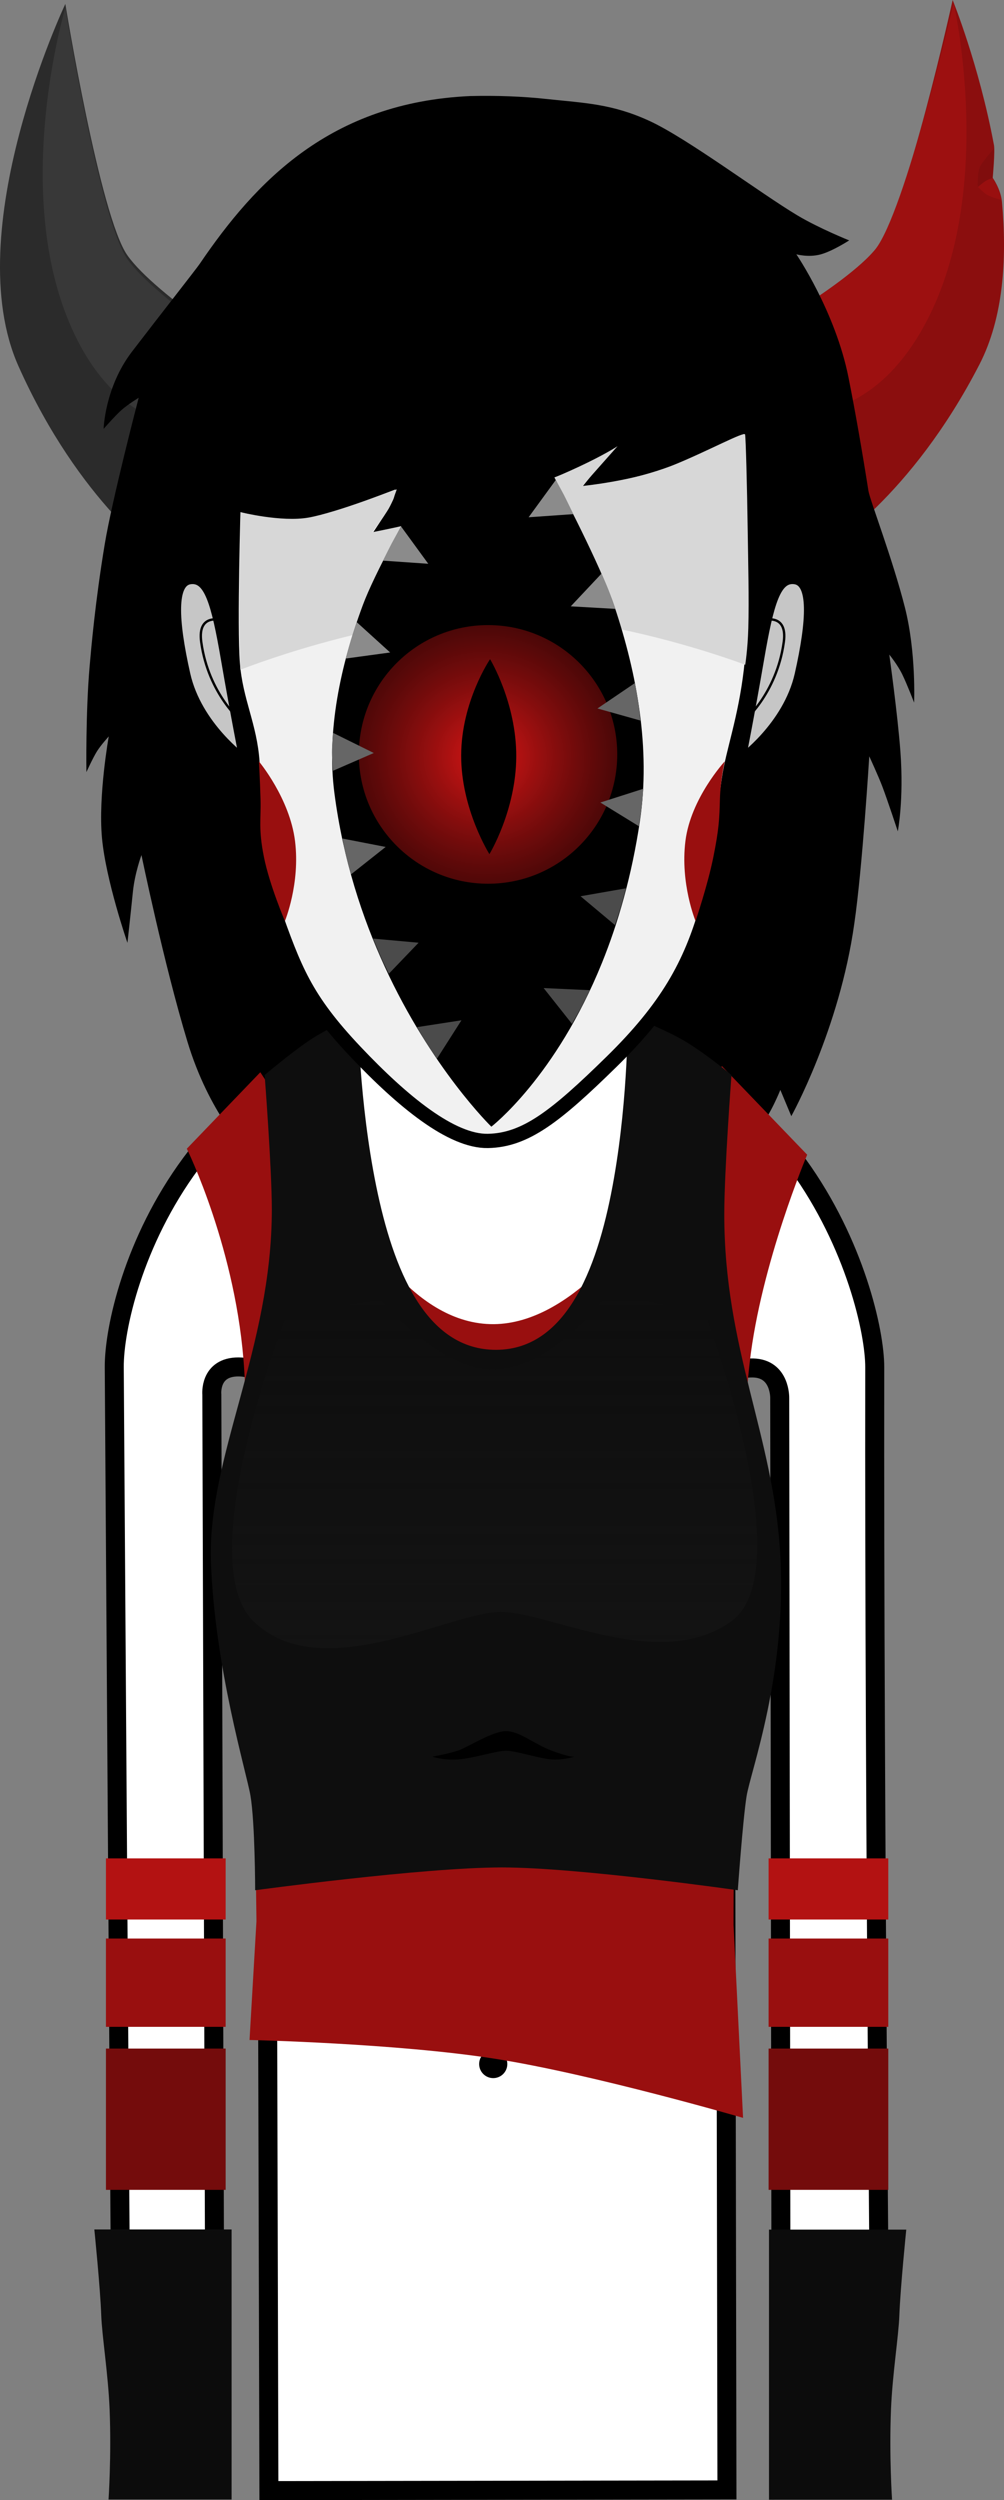 <svg version="1.1" xmlns="http://www.w3.org/2000/svg" xmlns:xlink="http://www.w3.org/1999/xlink" width="105.684" height="262.914" viewBox="0,0,105.684,262.914"><rect x="0" y="0" width="105.684" height="262.914" fill="#808080" stroke="none"/><defs><linearGradient x1="240.35" y1="178.454" x2="240.35" y2="215.912" gradientUnits="userSpaceOnUse" id="color-1"><stop offset="0" stop-color="#131313" stop-opacity="0"/><stop offset="1" stop-color="#131313"/></linearGradient><radialGradient cx="239.583" cy="121.92" r="13.6" gradientUnits="userSpaceOnUse" id="color-2"><stop offset="0" stop-color="#da1616"/><stop offset="1" stop-color="#990f0f"/></radialGradient><radialGradient cx="239.211" cy="122.313" r="27.496" gradientUnits="userSpaceOnUse" id="color-3"><stop offset="0" stop-color="#000000" stop-opacity="0"/><stop offset="1" stop-color="#000000"/></radialGradient></defs><g transform="translate(-188.21,-42.586)"><g data-paper-data="{&quot;isPaintingLayer&quot;:true}" fill-rule="nonzero" stroke-linejoin="miter" stroke-miterlimit="10" stroke-dasharray="" stroke-dashoffset="0" style="mix-blend-mode: normal"><g stroke="#000000" stroke-width="0" stroke-linecap="round"><g><path d="M265.763,79.074c0,0 11.52,-6.382 14.746,-10.447c3.114,-3.925 7.98,-26.04 7.98,-26.04c0,0 2.778,6.803 4.351,15.271c0.122,0.658 -0.132,3.431 -0.132,3.431c0,0 0.847,1.188 0.97,2.522c0.55,5.989 0.157,12.201 -2.368,17.1c-7.243,14.051 -16.164,19.375 -16.164,19.375z" data-paper-data="{&quot;index&quot;:null}" fill="#8b0e0e"/><path d="M292.75,60.282c-0.052,0.4 -0.078,1.022 -0.078,1.022c0,0 -0.477,0.163 -0.719,0.319c-0.269,0.174 -0.822,0.645 -0.822,0.645c0,0 -0.071,-1.664 0.296,-2.264c0.367,-0.6 1.4,-1.8 1.4,-1.8c0,0 -0.004,1.507 -0.077,2.078z" fill="#800d0d"/><path d="M293.233,62.328c0.167,0.403 0.4,1.287 0.4,1.287c0,0 -1.07,-0.283 -1.509,-0.534c-0.362,-0.207 -0.972,-0.835 -0.972,-0.835c0,0 0.573,-0.481 0.831,-0.636c0.241,-0.145 0.7,-0.295 0.7,-0.295c0,0 0.402,0.655 0.55,1.013z" fill="#990f0f"/></g><path d="M265.456,79.125c0,0 11.591,-6.251 14.863,-10.28c3.158,-3.889 8.274,-25.948 8.274,-25.948c0,0 4.492,19.623 -2.909,33.591c-7.402,13.968 -19.098,8.788 -19.098,8.788z" data-paper-data="{&quot;index&quot;:null}" fill="#9d1010"/></g><g stroke="#000000" stroke-width="0" stroke-linecap="round"><path d="M205.235,101.346c0,0 -8.614,-5.808 -15.073,-20.236c-6.383,-14.26 4.926,-38.11 4.926,-38.11c0,0 3.64,22.35 6.534,26.44c2.997,4.237 14.148,11.244 14.148,11.244z" fill="#2b2b2b"/><path d="M214.235,87.146c0,0 -12.014,4.392 -18.473,-10.036c-6.458,-14.428 -0.674,-33.71 -0.674,-33.71c0,0 3.64,22.35 6.534,26.44c2.997,4.237 14.148,11.244 14.148,11.244z" fill="#383838"/></g><path d="M209.234,70.331c5.881,-8.648 13.734,-16.972 28.452,-17.643c2.879,-0.069 5.556,0.039 8.042,0.306c4.015,0.431 6.925,0.493 10.899,2.334c3.973,1.841 11.658,7.6 15.509,9.902c2.285,1.366 5.461,2.637 5.461,2.637c0,0 -1.768,1.146 -3.034,1.479c-1.267,0.333 -2.527,-0.017 -2.527,-0.017c0,0 4.106,6.013 5.49,12.956c0.713,3.579 1.428,7.671 2.098,11.922c0.152,0.961 2.548,7.154 3.846,12.288c1.188,4.695 0.961,9.977 0.961,9.977c0,0 -0.724,-1.89 -1.235,-2.944c-0.51,-1.054 -1.377,-2.106 -1.377,-2.106c0,0 0.879,6.268 1.172,10.222c0.374,5.059 -0.276,8.363 -0.276,8.363c0,0 -1.085,-3.285 -1.623,-4.7c-0.444,-1.165 -1.381,-3.187 -1.381,-3.187c0,0 -0.724,11.777 -1.574,17.586c-1.562,11.148 -6.631,20.254 -6.631,20.254l-1.155,-2.76c0,0 -1.023,2.584 -2.16,3.919c-1.137,1.334 -3.439,3.425 -3.439,3.425l-0.092,-4.356c0,0 -7.06,12.955 -24.351,12.783c-16.306,-0.3 -26.072,-12.552 -26.072,-12.552l-0.116,3.122c0,0 -3.895,-3.872 -6.181,-11.415c-2.478,-8.173 -4.839,-19.622 -4.839,-19.622c0,0 -0.702,1.88 -0.904,3.884c-0.23,2.279 -0.572,5.348 -0.572,5.348c0,0 -2.277,-6.587 -2.681,-11.044c-0.404,-4.457 0.715,-10.665 0.715,-10.665c0,0 -0.819,0.893 -1.241,1.566c-0.422,0.672 -1.113,2.188 -1.113,2.188c0,0 -0.087,-6.227 0.338,-11.107c0.17,-1.948 0.592,-6.848 1.597,-12.891c0.784,-4.715 3.57,-15.37 3.57,-15.37c0,0 -1.16,0.714 -1.814,1.293c-0.654,0.579 -1.879,1.979 -1.879,1.979c0,0 0.119,-4.375 2.985,-8.117c2.994,-3.909 6.748,-8.673 7.133,-9.238z" fill="#000000" stroke="none" stroke-width="1.5" stroke-linecap="butt"/><g stroke-linecap="butt"><path d="M201.03,304.392c0,0 -0.635,-94.384 -0.793,-118.012c-0.055,-8.153 8.187,-36.761 40.202,-36.921c31.602,-0.158 39.857,29.487 39.849,36.897c-0.077,46.243 0.654,117.986 0.654,117.986l-10.497,0.096l-0.159,-114.843c0,0 0.075,-3.099 -2.816,-3.154c-3.434,-0.065 -2.945,3.116 -2.945,3.116l0.205,114.87l-48.214,0.072l-0.305,-115.233c0,0 0.279,-2.919 -2.886,-2.934c-3.111,-0.015 -2.816,2.909 -2.816,2.909l0.353,115.067z" fill="#ffffff" stroke="#000000" stroke-width="2"/><path d="M255.628,200.334c-0.571,0 -1.034,-0.463 -1.034,-1.034c0,-0.571 0.463,-1.034 1.034,-1.034c0.571,0 1.034,0.463 1.034,1.034c0,0.571 -0.463,1.034 -1.034,1.034z" fill="#000000" stroke="none" stroke-width="1.5"/><path d="M250.368,204.569c-4.463,-0.314 -6.552,-1.794 -6.17,-2.58c0.118,-0.242 2.846,1.064 6.97,1.305c6.409,0.375 8.51,-0.632 8.51,-0.632v1.346c0,0 -2.413,1.047 -9.311,0.561z" fill="#000000" stroke="#000000" stroke-width="0"/><path d="M222.555,199.3c0,-0.571 0.463,-1.034 1.034,-1.034c0.571,0 1.034,0.463 1.034,1.034c0,0.571 -0.463,1.034 -1.034,1.034c-0.571,0 -1.034,-0.463 -1.034,-1.034z" fill="#000000" stroke="none" stroke-width="1.5"/><path d="M228.849,204.569c-6.897,0.486 -9.311,-0.561 -9.311,-0.561v-1.346c0,0 2.101,1.007 8.51,0.632c4.124,-0.241 6.853,-1.547 6.97,-1.305c0.383,0.786 -1.706,2.266 -6.17,2.58z" fill="#000000" stroke="#000000" stroke-width="0"/><path d="M240.129,261.121c-0.819,0 -1.483,-0.664 -1.483,-1.483c0,-0.819 0.664,-1.483 1.483,-1.483c0.819,0 1.483,0.664 1.483,1.483c0,0.819 -0.664,1.483 -1.483,1.483z" data-paper-data="{&quot;index&quot;:null}" fill="#000000" stroke="none" stroke-width="1.5"/><path d="M215.206,244.608c0,0 -0.536,-45.432 -1.285,-57.903c-0.758,-12.617 -6.046,-23.321 -6.046,-23.321l7.735,-8.04l10.718,16.284c0,0 5.381,10.29 13.878,10.206c8.271,-0.082 15.011,-10.206 15.011,-10.206l8.982,-16.936l8.977,9.325c0,0 -4.848,11.419 -6.046,21.809c-1.703,14.778 -1.705,59.18 -1.705,59.18l1.002,20.296c0,0 -15.744,-4.582 -26.078,-6.212c-10.334,-1.63 -25.873,-1.981 -25.873,-1.981z" fill="#990f0f" stroke="none" stroke-width="0"/><path d="M215.069,241.364c0,0 -0.011,-7.088 -0.496,-9.954c-0.407,-2.406 -3.766,-13.476 -4.157,-24.555c-0.391,-11.079 6.408,-22.442 6.408,-37.068c0,-4.333 -0.757,-14.148 -0.757,-14.148c0,0 2.673,-2.267 4.656,-3.611c1.983,-1.344 5.172,-2.701 5.172,-2.701c0,0 0.095,9.083 1.923,18.021c1.775,8.677 5.169,17.219 12.637,17.185c7.635,-0.034 10.838,-9.203 12.385,-18.058c1.525,-8.729 1.447,-17.148 1.447,-17.148c0,0 3.913,1.464 6.166,2.839c2.253,1.375 4.754,3.473 4.754,3.473c0,0 -0.757,10.041 -0.757,14.634c0,14.269 5.178,23.158 5.892,35.797c0.714,12.638 -3.131,22.786 -3.547,25.42c-0.392,2.478 -0.922,9.874 -0.922,9.874c0,0 -16.794,-2.4 -24.827,-2.4c-8.335,0 -25.974,2.4 -25.974,2.4z" fill="#0e0e0e" stroke="#000000" stroke-width="0"/><path d="M199.635,305.434c0,0 0.31,-4.558 0.114,-9.45c-0.151,-3.759 -0.804,-7.716 -0.883,-9.953c-0.098,-2.807 -0.726,-8.996 -0.726,-8.996h14.449v28.399z" fill="#0c0c0c" stroke="none" stroke-width="0"/><path d="M269.157,305.452v-28.399h14.449c0,0 -0.628,6.189 -0.726,8.996c-0.079,2.238 -0.732,6.194 -0.883,9.953c-0.196,4.892 0.114,9.45 0.114,9.45z" data-paper-data="{&quot;index&quot;:null}" fill="#0c0c0c" stroke="none" stroke-width="0"/><path d="M236.474,226.656c1.046,-0.362 3.572,-2.024 5.007,-2.024c1.429,0 2.9,1.345 4.838,2.068c1.938,0.723 2.362,0.617 2.362,0.617c0,0 -1.33,0.433 -2.67,0.266c-1.341,-0.167 -3.547,-0.89 -4.53,-0.89c-0.994,0 -3.052,0.689 -4.741,0.886c-1.689,0.197 -3.024,-0.261 -3.024,-0.261c0,0 1.712,-0.299 2.758,-0.661z" fill="#000000" stroke="none" stroke-width="0"/><path d="M199.362,272.871v-14.857h12.6v14.857z" fill="#740c0c" stroke="none" stroke-width="0"/><path d="M211.962,246.442v9.286h-12.6v-9.286z" fill="#990f0f" stroke="none" stroke-width="0"/><path d="M199.362,244.442v-6.429h12.6v6.429z" fill="#b31212" stroke="none" stroke-width="0"/><path d="M269.114,272.871v-14.857h12.6v14.857z" fill="#740c0c" stroke="none" stroke-width="0"/><path d="M281.714,246.442v9.286h-12.6v-9.286z" fill="#990f0f" stroke="none" stroke-width="0"/><path d="M269.114,244.442v-6.429h12.6v6.429z" fill="#b31212" stroke="none" stroke-width="0"/><path d="M214.908,213.096c-6.662,-6.454 3.467,-32.25 3.467,-32.25l9.853,-1.569c0,0 6.225,7.261 11.697,7.319c6.655,0.071 12.354,-8.142 12.354,-8.142l10.196,2.392c0,0 10.181,26.877 2.7,32.25c-7.478,5.37 -19.108,-0.989 -24.25,-1c-5.347,-0.011 -18.914,7.881 -26.017,1z" fill="url(#color-1)" stroke="none" stroke-width="0"/></g><path d="M212.799,95.456c0,0 4.547,1.47 7.474,0.957c2.927,-0.514 10.363,-3.473 10.363,-3.473c0,0 -0.008,1.5 -0.264,2.258c-0.259,0.767 -1.282,2.315 -1.282,2.315c0,0 4.844,-1.109 10.481,-3.003c9.891,-3.324 15.117,-5.987 15.117,-5.987l-3.413,4.248c0,0 4.011,-0.544 8.012,-2.146c3.946,-1.58 7.882,-3.722 7.947,-3.344c0.142,0.836 0.53,18.185 0.218,23.743c-0.422,5.669 -1.7,9.333 -2.317,12.354c-0.617,3.021 -0.845,8.777 -2.54,14.708c-1.696,5.931 -4.161,10.423 -10.018,16.159c-5.858,5.736 -9.054,8.253 -13.014,8.322c-3.811,0.066 -8.936,-4.1 -13.935,-9.382c-5.324,-5.625 -6.412,-8.681 -8.716,-15.14c-2.304,-6.459 -1.777,-9.909 -2.123,-15.248c-0.253,-3.903 -1.761,-6.445 -2.076,-10.428c-0.315,-3.983 0.086,-16.912 0.086,-16.912z" fill="#f1f1f1" stroke="#000000" stroke-width="1.5" stroke-linecap="butt"/><path d="M213.912,122.492c0,0 -4.932,-3.517 -6.164,-8.975c-1.296,-5.743 -1.461,-9.733 0.48,-9.992c1.941,-0.259 2.703,2.377 3.733,8.356c1.029,5.979 1.951,10.611 1.951,10.611z" data-paper-data="{&quot;index&quot;:null}" fill="#c6c6c6" stroke="#000000" stroke-width="1" stroke-linecap="butt"/><path d="M213.71,118.544c0,0 -3.564,-2.923 -4.318,-8.451c-0.421,-3.083 2.157,-2.28 2.157,-2.28" fill="none" stroke="#000000" stroke-width="0.25" stroke-linecap="round"/><path d="M268.146,111.88c1.029,-5.979 1.791,-8.615 3.733,-8.356c1.941,0.259 1.776,4.249 0.48,9.992c-1.232,5.458 -6.164,8.975 -6.164,8.975c0,0 0.922,-4.633 1.951,-10.611z" data-paper-data="{&quot;index&quot;:null}" fill="#c6c6c6" stroke="#000000" stroke-width="1" stroke-linecap="butt"/><path d="M268.558,107.813c0,0 2.578,-0.803 2.157,2.28c-0.754,5.527 -4.318,8.451 -4.318,8.451" data-paper-data="{&quot;index&quot;:null}" fill="none" stroke="#000000" stroke-width="0.25" stroke-linecap="round"/><path d="M220.695,97.013c2.852,-0.506 9.281,-2.97 9.281,-2.97c0,0 -0.421,1.297 -0.857,2.044c-0.436,0.747 -1.724,2.465 -1.724,2.465c0,0 6.795,-1.275 12.289,-3.143c9.639,-3.278 13.533,-5.904 13.533,-5.904l-3.716,4.189c0,0 5.499,-0.536 9.397,-2.116c3.846,-1.558 7.682,-3.67 7.744,-3.297c0.071,0.422 0.204,5.108 0.277,10.318c0.04,2.86 0.147,7.029 0.06,10.053c-0.064,2.233 -0.324,3.842 -0.324,3.842c0,0 -14.64,-5.596 -27.24,-5.191c-12.599,0.406 -25.906,5.716 -25.906,5.716c0,0 -0.135,-4.723 -0.101,-7.822c0.049,-4.436 0.132,-8.75 0.132,-8.75c0,0 4.302,1.072 7.154,0.565z" fill="#d7d7d7" stroke="#ff0000" stroke-width="0" stroke-linecap="butt"/><path d="M252.899,106.386c2.372,7.084 3.8,14.954 2.673,22.525c-0.867,5.824 -2.316,10.774 -3.991,14.916c-4.868,12.032 -11.65,17.241 -11.65,17.241c0,0 -6.292,-6.107 -11.228,-16.839c-2.34,-5.088 -4.375,-11.216 -5.29,-18.225c-0.85,-6.506 0.622,-13.428 2.999,-19.811c2.376,-6.383 13.768,-25.181 13.768,-25.181c0,0 10.348,18.289 12.72,25.373z" fill="#000000" stroke="none" stroke-width="1.5" stroke-linecap="butt"/><path d="M225.983,121.92c0,-7.511 6.089,-13.6 13.6,-13.6c7.511,0 13.6,6.089 13.6,13.6c0,7.511 -6.089,13.6 -13.6,13.6c-7.511,0 -13.6,-6.089 -13.6,-13.6z" fill="url(#color-2)" stroke="#000000" stroke-width="0" stroke-linecap="butt"/><path d="M223.328,121.964c0,-8.947 7.253,-16.2 16.2,-16.2c8.947,0 16.2,7.253 16.2,16.2c0,8.947 -7.253,16.2 -16.2,16.2c-8.947,0 -16.2,-7.253 -16.2,-16.2z" fill="url(#color-3)" stroke="#000000" stroke-width="0" stroke-linecap="butt"/><path d="M242.553,122.142c-0.019,5.661 -2.825,10.265 -2.825,10.265c0,0 -2.993,-4.738 -2.974,-10.399c0.019,-5.661 3.042,-10.102 3.042,-10.102c0,0 2.776,4.575 2.757,10.236z" fill="#000000" stroke="none" stroke-width="1.5" stroke-linecap="butt"/><path d="M223.268,119.654l4.289,2.117l-4.297,1.871c0,0 -0.108,-1.314 -0.106,-1.971c0.001,-0.591 0.115,-2.016 0.115,-2.016z" fill="#666666" stroke="#000000" stroke-width="0" stroke-linecap="round"/><path d="M255.624,118.36l-4.524,-1.271l3.944,-2.674c0,0 0.266,1.454 0.366,2.136c0.092,0.628 0.213,1.809 0.213,1.809z" data-paper-data="{&quot;index&quot;:null}" fill="#666666" stroke="#000000" stroke-width="0" stroke-linecap="round"/><path d="M255.458,129.471l-4.053,-2.492l4.522,-1.446c0,0 -0.105,1.326 -0.184,1.985c-0.078,0.654 -0.285,1.953 -0.285,1.953z" data-paper-data="{&quot;index&quot;:null}" fill="#666666" stroke="#000000" stroke-width="0" stroke-linecap="round"/><path d="M228.806,131.65l-3.649,2.885c0,0 -0.341,-1.208 -0.489,-1.826c-0.152,-0.637 -0.411,-1.942 -0.411,-1.942z" data-paper-data="{&quot;index&quot;:null}" fill="#666666" stroke="#000000" stroke-width="0" stroke-linecap="round"/><path d="M227.483,141.29l4.789,0.433l-3.132,3.262c0,0 -0.521,-1.045 -0.778,-1.618c-0.291,-0.649 -0.879,-2.077 -0.879,-2.077z" data-paper-data="{&quot;index&quot;:null}" fill="#4b4b4b" stroke="#000000" stroke-width="0" stroke-linecap="round"/><path d="M232.105,150.601l4.68,-0.723l-2.585,4.048c0,0 -0.803,-1.191 -1.162,-1.76c-0.338,-0.537 -0.933,-1.565 -0.933,-1.565z" data-paper-data="{&quot;index&quot;:null}" fill="#4b4b4b" stroke="#000000" stroke-width="0" stroke-linecap="round"/><path d="M252.946,139.871l-3.626,-3.036l4.784,-0.837c0,0 -0.383,1.457 -0.585,2.131c-0.182,0.61 -0.573,1.742 -0.573,1.742z" data-paper-data="{&quot;index&quot;:null}" fill="#4b4b4b" stroke="#000000" stroke-width="0" stroke-linecap="round"/><path d="M248.423,150.26l-2.988,-3.769l4.863,0.223c0,0 -0.576,1.19 -0.89,1.783c-0.312,0.59 -0.985,1.764 -0.985,1.764z" data-paper-data="{&quot;index&quot;:null}" fill="#4b4b4b" stroke="#000000" stroke-width="0" stroke-linecap="round"/><path d="M225.766,108.017l3.514,3.184l-4.663,0.634c0,0 0.32,-1.238 0.509,-1.867c0.194,-0.643 0.64,-1.951 0.64,-1.951z" data-paper-data="{&quot;index&quot;:null}" fill="#8b8b8b" stroke="#000000" stroke-width="0" stroke-linecap="round"/><path d="M252.99,106.616l-4.701,-0.267l3.24,-3.443c0,0 0.477,1.076 0.706,1.658c0.255,0.647 0.755,2.051 0.755,2.051z" data-paper-data="{&quot;index&quot;:null}" fill="#8b8b8b" stroke="#000000" stroke-width="0" stroke-linecap="round"/><path d="M230.435,97.959l2.857,3.915l-4.761,-0.33c0,0 0.597,-1.223 0.917,-1.826c0.314,-0.592 0.986,-1.759 0.986,-1.759z" data-paper-data="{&quot;index&quot;:null}" fill="#8b8b8b" stroke="#000000" stroke-width="0" stroke-linecap="round"/><path d="M248.56,96.652l-4.708,0.33l2.857,-3.915c0,0 0.564,0.99 0.848,1.54c0.327,0.633 1.003,2.045 1.003,2.045z" data-paper-data="{&quot;index&quot;:null}" fill="#8b8b8b" stroke="#000000" stroke-width="0" stroke-linecap="round"/><path d="M219.265,131.026c0.559,4.497 -1.065,8.416 -1.065,8.416c0,0 -1.612,-3.758 -2.208,-6.729c-0.596,-2.971 -0.299,-3.975 -0.357,-6.064c-0.058,-2.09 -0.172,-3.993 -0.172,-3.993c0,0 3.244,3.873 3.802,8.37z" fill="#990f0f" stroke="none" stroke-width="0" stroke-linecap="butt"/><path d="M264.495,122.656c0,0 -0.448,1.903 -0.505,3.993c-0.058,2.09 -0.094,3.094 -0.69,6.064c-0.596,2.971 -1.875,6.729 -1.875,6.729c0,0 -1.624,-3.919 -1.065,-8.416c0.559,-4.497 4.135,-8.37 4.135,-8.37z" data-paper-data="{&quot;index&quot;:null}" fill="#990f0f" stroke="none" stroke-width="0" stroke-linecap="butt"/></g></g></svg>